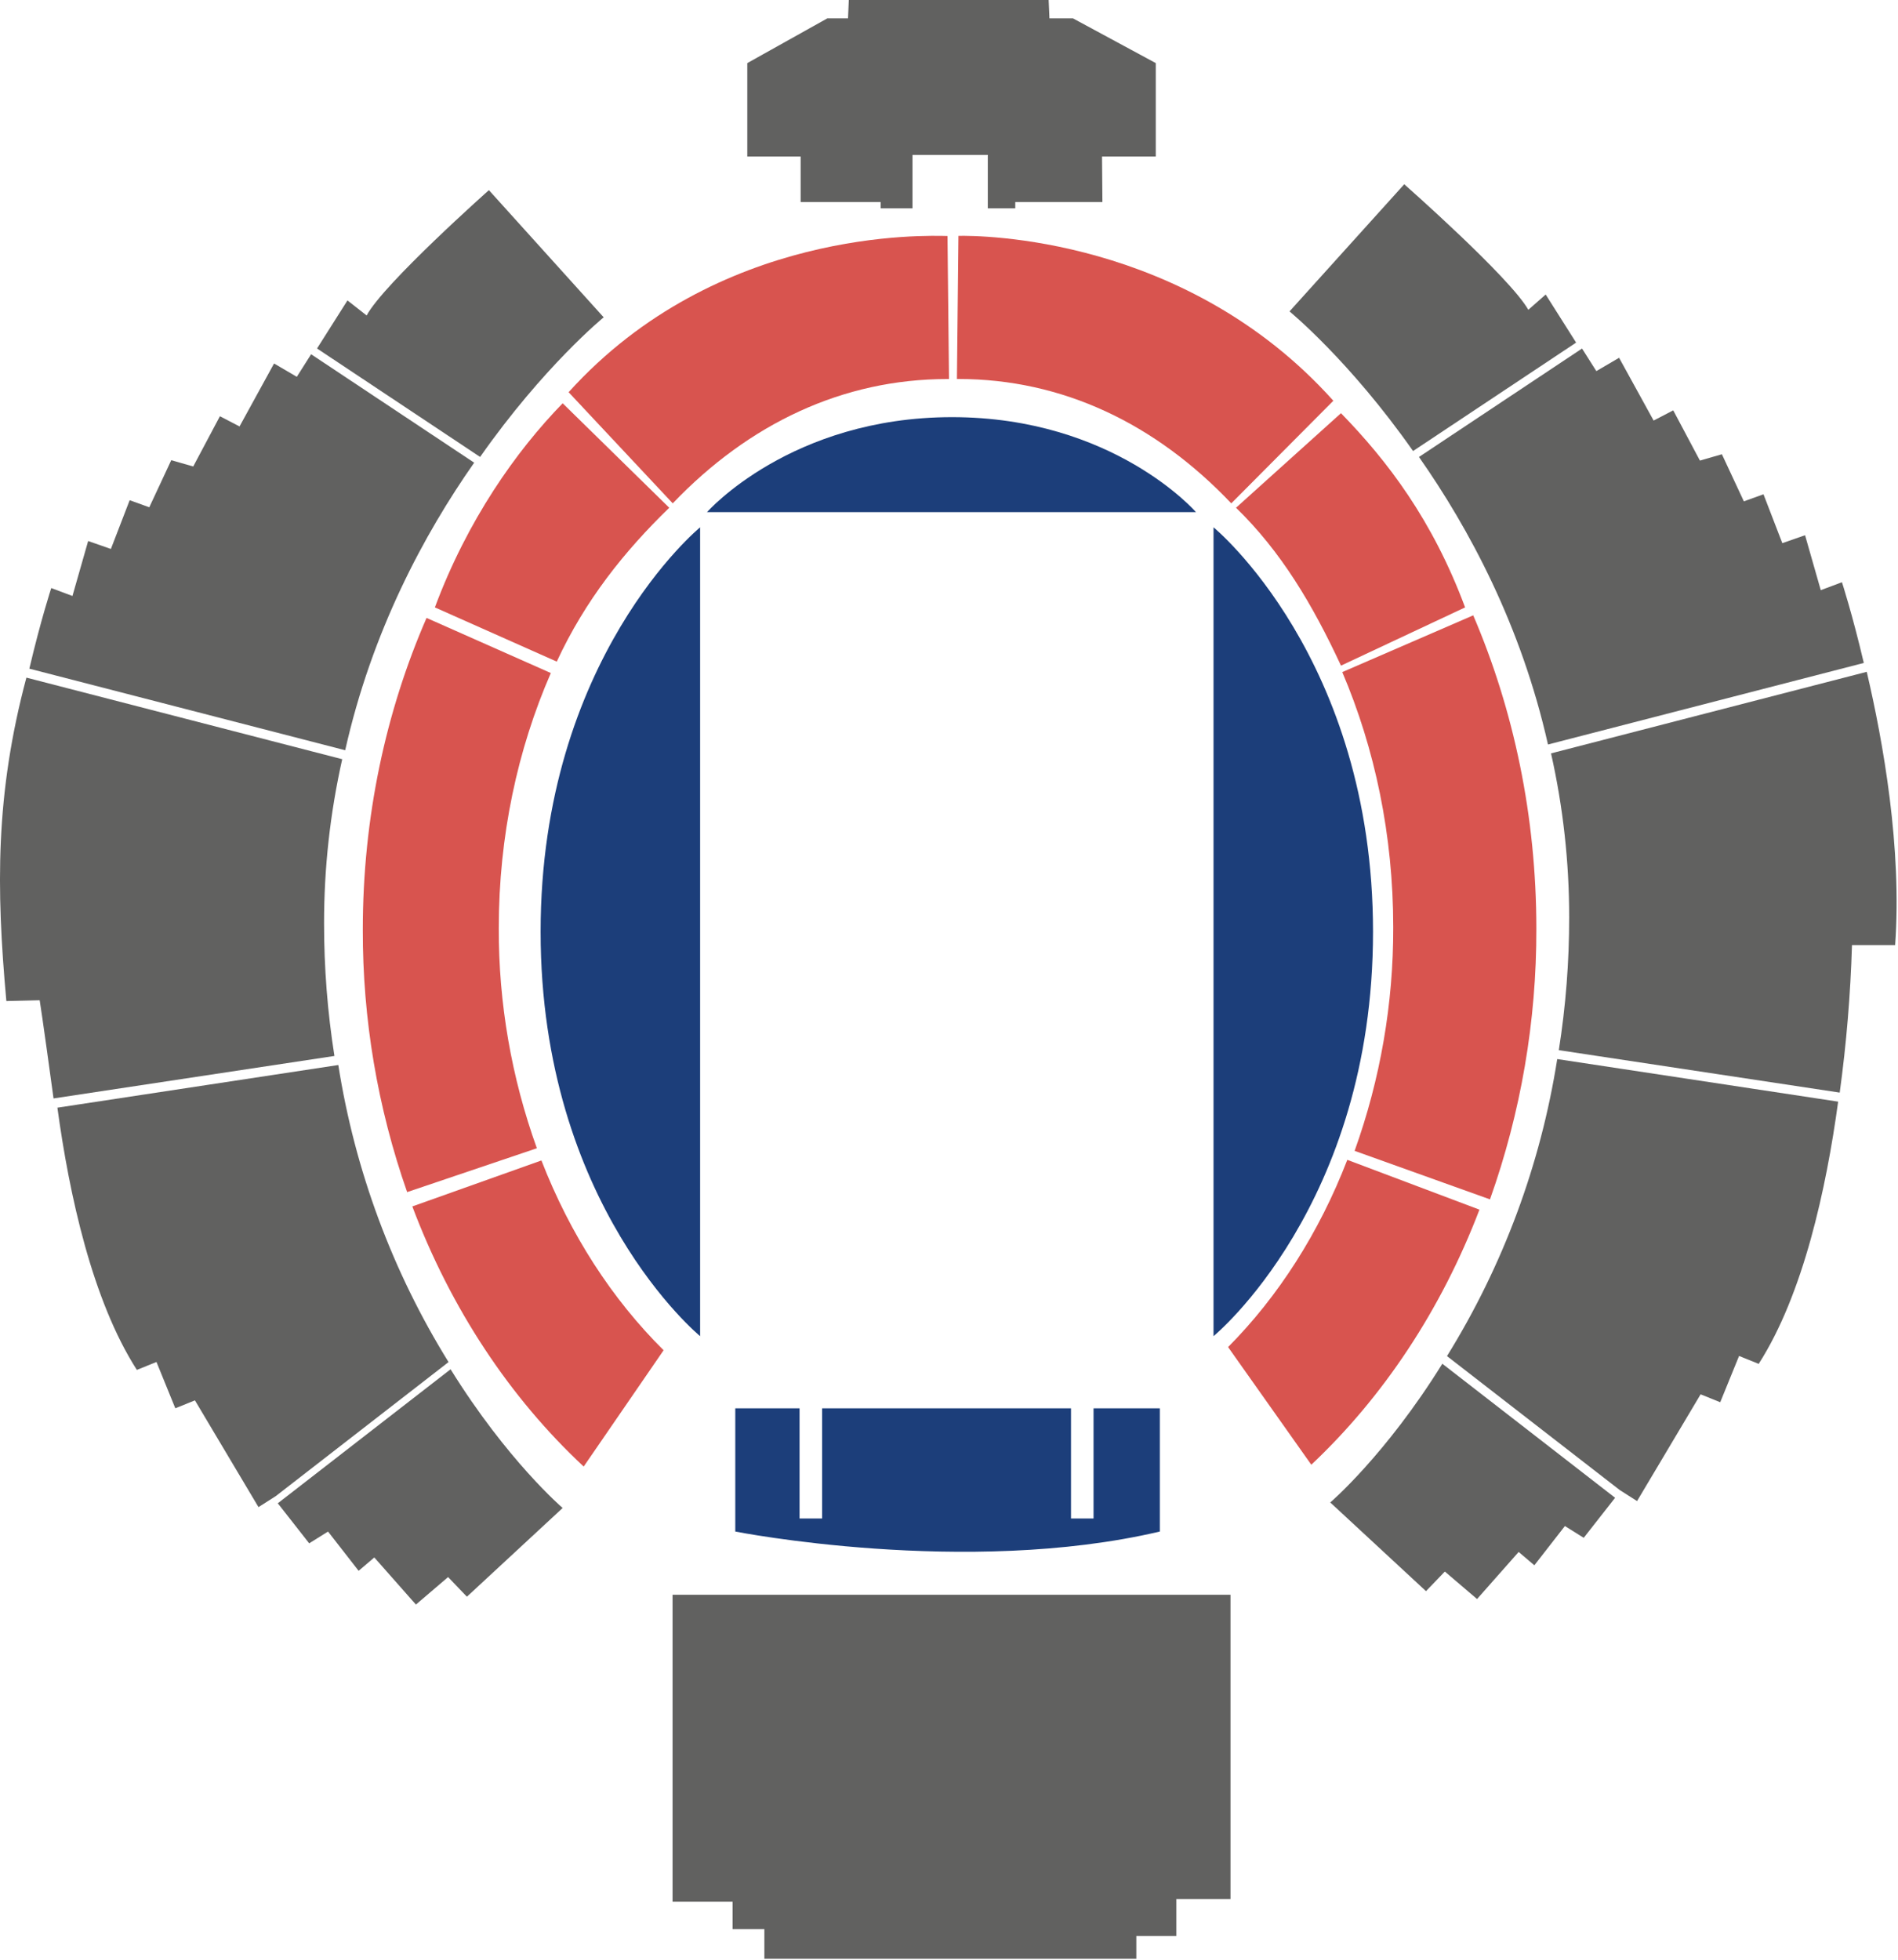 <svg width="958" height="989" viewBox="0 0 958 989" fill="none" xmlns="http://www.w3.org/2000/svg">
<g clip-path="url(#clip0_742_30156)">
<path d="M621.08 804.75H339.47V959.63H369.77V973.46H385.81V988.43H573.55V976.91H593.75V958.25H621.08V804.75Z" fill="#616160"/>
<path d="M934.77 476.91H956.55C960.06 428.02 950.55 374.57 942.23 339.01L782.87 380.16C788.969 407.3 792.041 435.033 792.03 462.85C792.051 485.309 790.302 507.735 786.8 529.92L928.58 551.34C931.959 526.657 934.025 501.812 934.77 476.91Z" fill="#616160"/>
<path d="M795.53 172.88L780.17 148.62L771.41 156.33C762.11 139.95 708.78 92.98 708.78 92.98L650.87 157.14C650.87 157.14 681.17 181.91 713.23 227.6L795.53 172.88Z" fill="#616160"/>
<path d="M929.71 293.8L919.02 297.8L911.09 270.08L899.61 274.08L890.1 249.42L880.2 252.99L869.11 229.22L858.02 232.42L844.55 207.07L834.65 212.22L817.22 180.54L805.74 187.27L798.52 175.87L716.21 230.6C741.47 266.6 767.83 315.6 781.33 375.69L940.74 334.53C934.95 309.87 929.71 293.8 929.71 293.8Z" fill="#616160"/>
<path d="M817.57 751.91L826.29 757.46L858.37 703.59L868.27 707.59L877.78 684.23L887.68 688.23C910.22 653.1 921.83 599.65 927.79 555.9L786 534.42C777.627 587.589 758.71 638.547 730.36 684.3L817.57 751.91Z" fill="#616160"/>
<path d="M745.53 806.89L766.53 783.13L774.45 789.86L789.87 770.06L799.37 776L815.21 755.8L728 688.16C699.38 734.28 671.44 758.16 671.44 758.16L719.76 802.92L729.27 793.02L745.53 806.89Z" fill="#616160"/>
<path d="M498.58 78.18V105.12H512.45V101.95H556.43L556.24 78.98H583.37V31.84L541.58 9.27H529.7L529.3 0H478.48H428.42L428.03 9.27H417.58L377.19 31.84V78.98H404.12V101.95H444.52V105.12H460.58V78.18H478.48H498.58Z" fill="#616160"/>
<path d="M20.03 504.74L3.21 505.14C-1.97 448.14 -2.37 400.75 13.32 341.94L172.73 383.1C166.631 410.24 163.559 437.973 163.57 465.79C163.55 488.246 165.299 510.669 168.8 532.85L27.02 554.28C21.35 512.68 20.03 504.74 20.03 504.74Z" fill="#616160"/>
<path d="M160.02 175.85L175.38 151.6L185.06 159.19C193.61 143.19 246.77 95.95 246.77 95.95L304.7 160.12C304.7 160.12 274.39 184.89 242.33 230.58L160.02 175.85Z" fill="#616160"/>
<path d="M25.87 296.74L36.57 300.74L44.49 273.01L55.97 277.01L65.45 252.42L75.35 255.98L86.44 232.22L97.53 235.39L111 210.04L120.9 215.19L138.33 183.42L149.81 190.15L157.03 178.76L239.34 233.48C214.08 269.48 187.72 318.48 174.23 378.58L14.81 337.42C20.6 312.81 25.87 296.74 25.87 296.74Z" fill="#616160"/>
<path d="M139.19 754.96L130.47 760.51L98.39 706.64L88.49 710.64L78.98 687.27L69.08 691.27C46.54 656.15 34.93 602.7 28.97 558.95L170.76 537.42C179.131 590.596 198.048 641.561 226.4 687.32L139.19 754.96Z" fill="#616160"/>
<path d="M209.93 809.68L188.93 785.91L181.01 792.65L165.57 772.84L156.06 778.78L140.22 758.58L227.43 690.95C256.05 737.07 283.99 760.95 283.99 760.95L235.67 805.72L226.17 795.81L209.93 809.68Z" fill="#616160"/>
<path d="M551.96 710.65V766.25H540.58V710.65H414.95V766.25H403.57V710.65H371.13V772.83C371.13 772.83 487.57 795.83 585.41 772.83V710.65H551.96Z" fill="#1C3E7A"/>
<path d="M353.38 266.09V674.24C353.38 674.24 272.87 608.3 272.87 470.16C272.87 332.02 353.38 266.09 353.38 266.09Z" fill="#1C3E7A"/>
<path d="M612.52 266.09V674.24C612.52 674.24 693.02 608.3 693.02 470.16C693.02 332.02 612.52 266.09 612.52 266.09Z" fill="#1C3E7A"/>
<path d="M603.65 258.42H356.87C356.87 258.42 399.06 210.5 480.55 210.5C562.04 210.5 603.65 258.42 603.65 258.42Z" fill="#1C3E7A"/>
<path d="M619.87 679.75L661.87 739.12C698.19 704.94 727.47 660.88 746.74 610.4L680.04 585.27C665.87 621.95 645.25 654.18 619.87 679.75Z" fill="#D8544F"/>
<path d="M703.22 467.86C703.328 506.333 696.733 544.531 683.73 580.74L752.06 605.22C767.661 561.376 775.578 515.167 775.46 468.63C775.46 411.77 763.98 358.06 743.6 310.51L677.5 339.15C693.93 377.67 703.22 421.42 703.22 467.86Z" fill="#D8544F"/>
<path d="M623.87 256.22L676.85 208.5C700.38 232.66 723.06 262.41 739.5 306.5L676.85 335.89C662.47 304.96 646.53 278.2 623.87 256.22Z" fill="#D8544F"/>
<path d="M478.239 191.263H479L478.239 119.089C467.9 118.884 362.137 114.748 287 197.915L339.556 254C377.996 213.81 425.302 191.263 478.239 191.263Z" fill="#D8544F"/>
<path d="M483.756 191.243H483L483.756 119.021C494.023 118.794 598.379 118.999 673 202.221L621.478 254C583.297 213.804 536.322 191.243 483.756 191.243Z" fill="#D8544F"/>
<path d="M294.61 740.04L334.95 681.35C308.95 655.6 287.77 622.9 273.28 585.58L208.12 608.78C227.56 660.42 257.44 705.42 294.61 740.04Z" fill="#D8544F"/>
<path d="M251.75 468.36C251.75 421.82 261.27 378.01 278.03 339.62L215.3 311.81C194.73 359 183.12 412.47 183.12 469.12C183.01 514.214 190.578 558.997 205.5 601.55L270.98 579.42C258.154 543.802 251.646 506.217 251.75 468.36Z" fill="#D8544F"/>
<path d="M337.8 256.22L284 203.5C260.47 227.65 235.94 262.41 219.5 306.5L281.02 333.86C295.35 302.92 315.12 278.2 337.8 256.22Z" fill="#D8544F"/>
</g>
<defs>
<clipPath id="clip0_742_30156">
<rect width="957.31" height="988.43" fill="white"/>
</clipPath>
</defs>
</svg>
